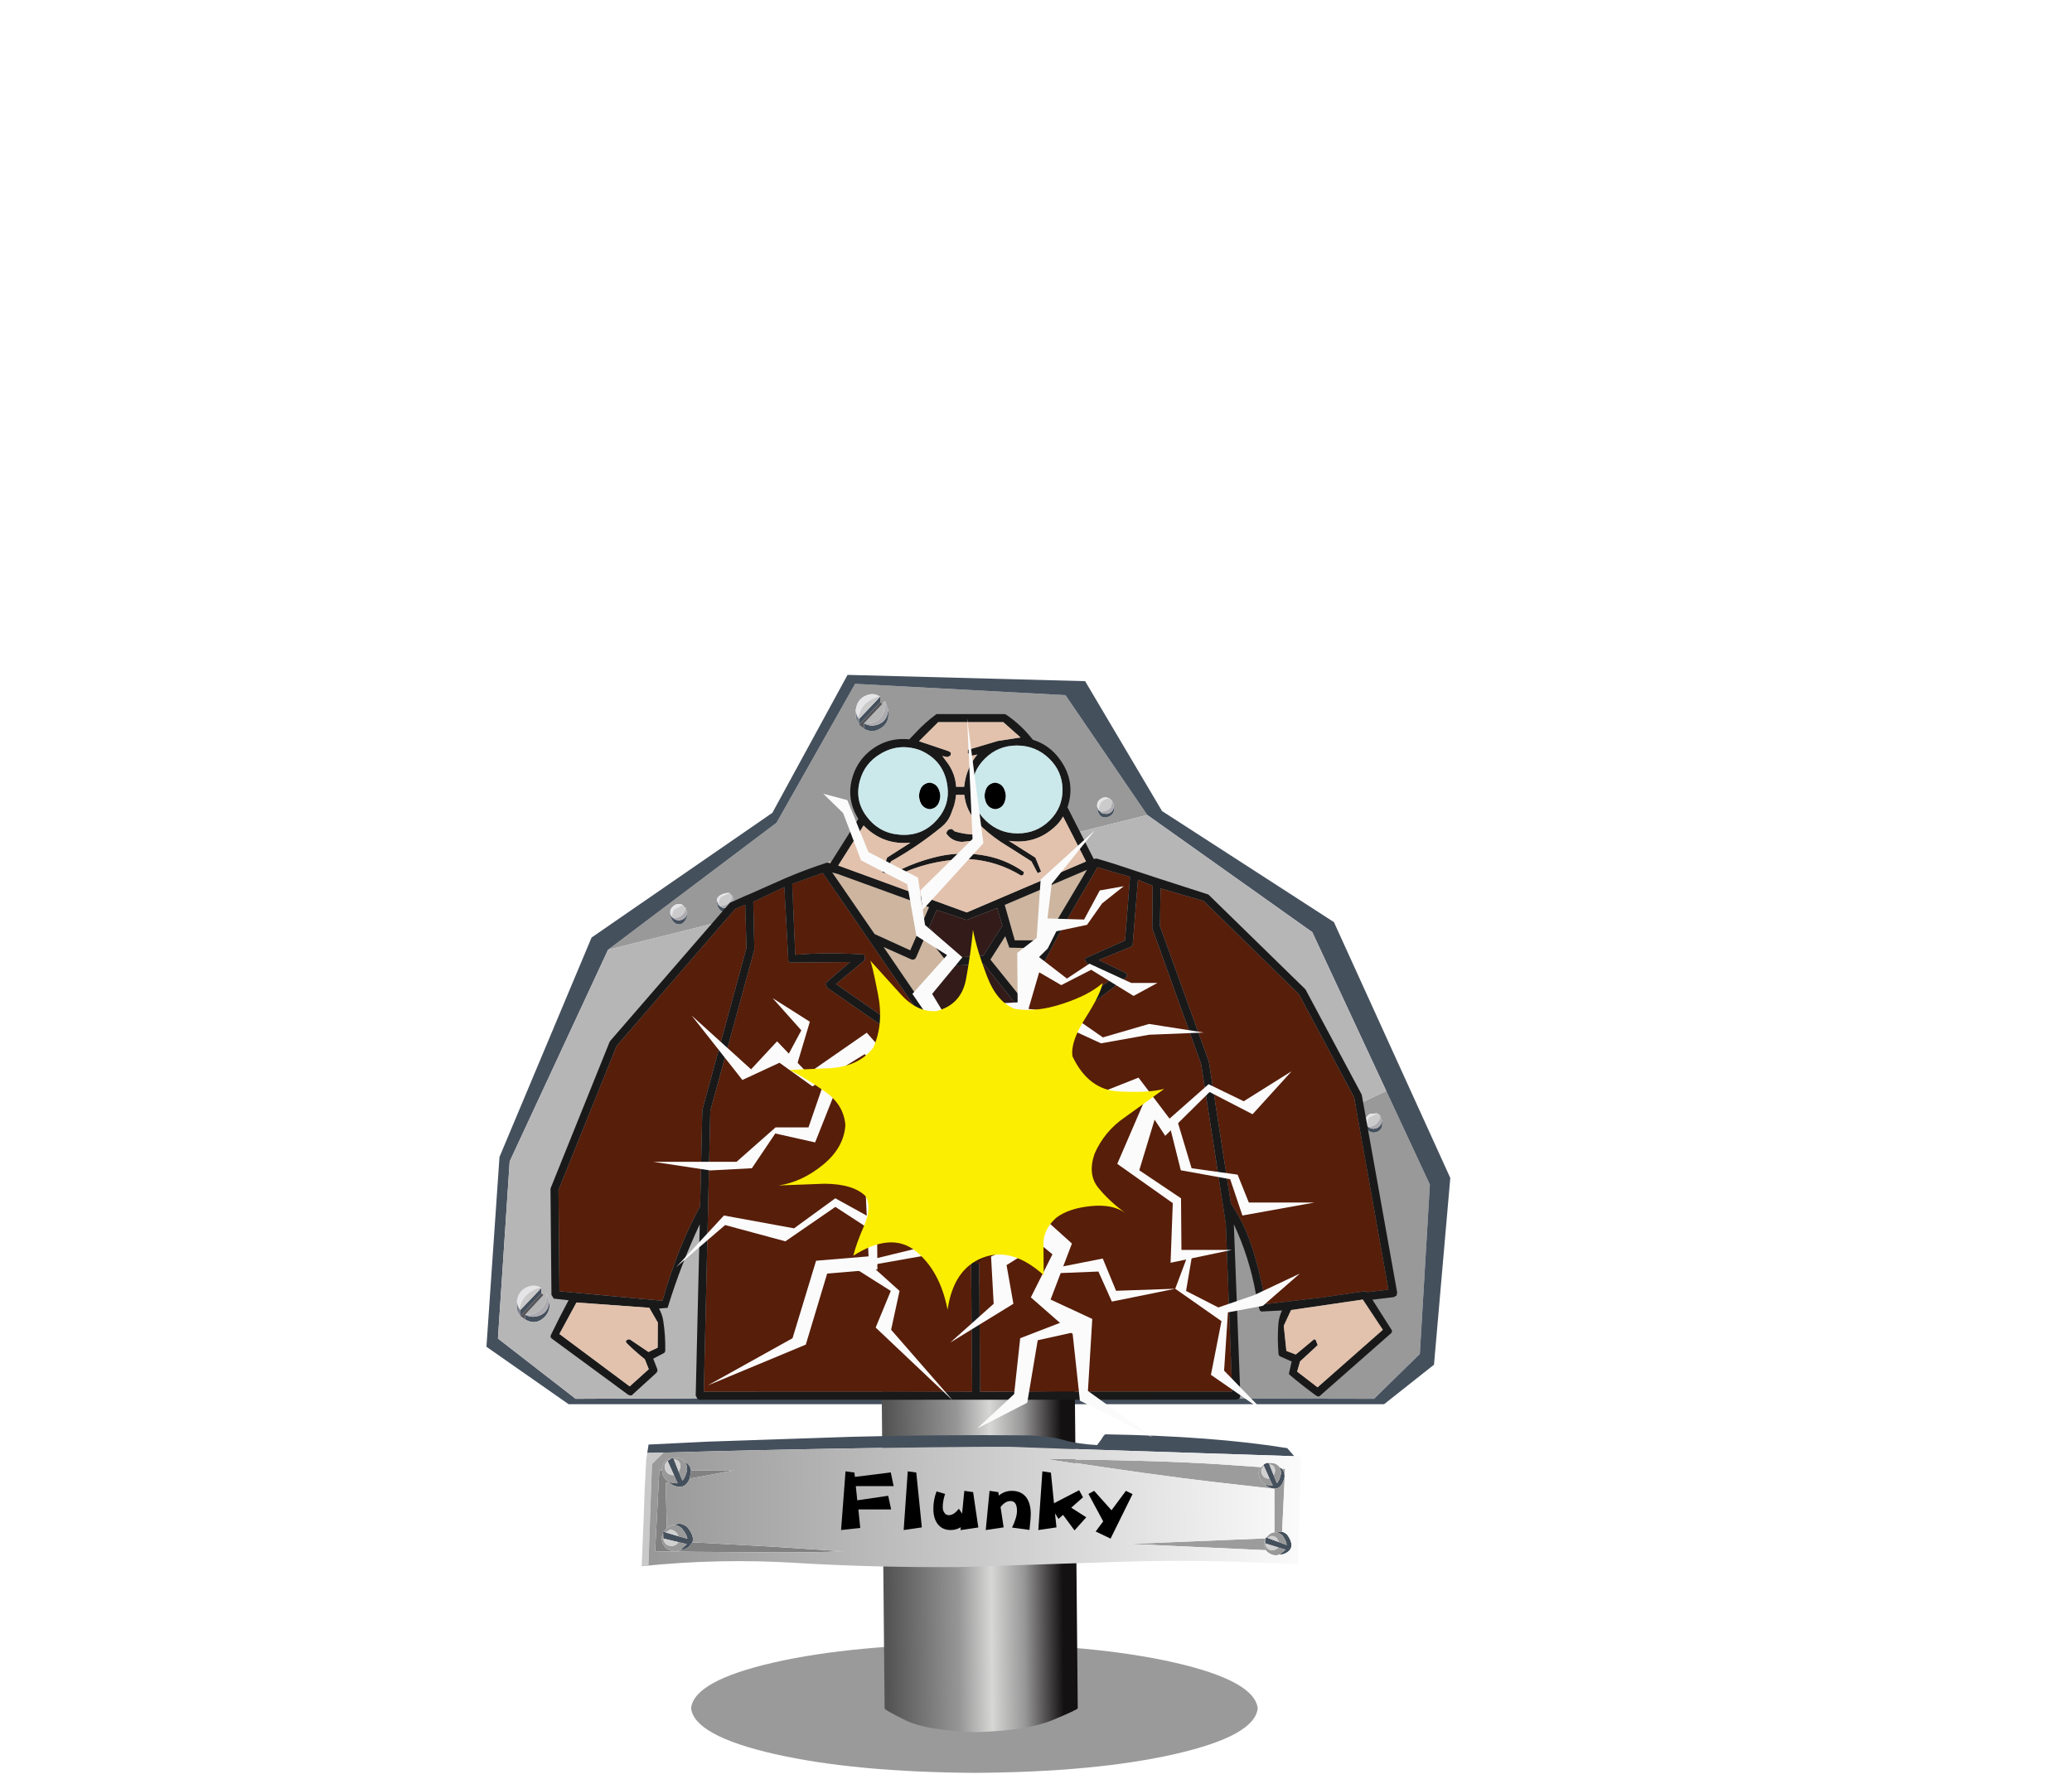 <?xml version="1.0" encoding="UTF-8" standalone="no"?>
<svg xmlns:xlink="http://www.w3.org/1999/xlink" height="139.8px" width="162.8px" xmlns="http://www.w3.org/2000/svg">
  <g transform="matrix(1.0, 0.0, 0.0, 1.0, 76.45, 92.85)">
    <use height="133.95" id="ch" transform="matrix(1.0, 0.0, 0.009, 0.986, -55.223, -85.775)" width="108.0" xlink:href="#sprite0"/>
    <use height="229.7" id="bang" transform="matrix(0.25, 0.0, 0.002, 0.246, -25.4, -36.4)" width="207.7" xlink:href="#sprite2"/>
    <use height="0.0" transform="matrix(1.0, 0.0, 0.0, 1.0, 2.2, 46.95)" width="0.0" xlink:href="#sprite3"/>
    <use height="0.0" id="hitsnd" transform="matrix(1.0, 0.0, 0.0, 1.0, 30.95, 38.55)" width="0.0" xlink:href="#sprite4"/>
  </g>
  <defs>
    <g id="sprite0" transform="matrix(1.0, 0.0, 0.0, 1.0, 54.05, 92.85)">
      <use height="454.95" id="cst" transform="matrix(0.28, 0.0, 0.0, 0.286, -54.058, -88.833)" width="385.95" xlink:href="#sprite1"/>
    </g>
    <g id="sprite1" transform="matrix(1.0, 0.0, 0.0, 1.0, 193.15, 454.95)">
      <use height="203.25" transform="matrix(1.0, 0.0, 0.0, 1.0, -135.65, -306.0)" width="270.9" xlink:href="#shape0"/>
      <use height="36.0" transform="matrix(1.0, 0.0, 0.0, 1.0, -79.15, -36.0)" width="159.0" xlink:href="#shape1"/>
      <use height="96.65" transform="matrix(1.0, 0.0, 0.0, 1.0, -24.85, -108.0)" width="54.2" xlink:href="#shape2"/>
      <use height="37.0" transform="matrix(1.0, 0.0, 0.0, 1.0, -92.65, -94.35)" width="185.25" xlink:href="#shape3"/>
      <use height="18.75" transform="matrix(1.0, 0.0, 0.0, 1.0, -36.6, -84.05)" width="81.85" xlink:href="#text0"/>
      <use height="255.15" transform="matrix(0.749, 0.0, 0.0, 0.749, -117.649, -295.074)" width="317.35" xlink:href="#shape4"/>
      <use height="62.9" transform="matrix(1.0, 0.0, 0.0, 1.0, -29.3, -204.8)" width="60.15" xlink:href="#shape5"/>
    </g>
    <g id="shape0" transform="matrix(1.0, 0.0, 0.0, 1.0, -45.2, -65.9)">
      <path d="M293.5 189.25 L293.55 189.15 293.5 189.25 M295.75 188.1 L293.8 188.25 Q292.55 188.85 292.3 190.3 L292.45 191.4 Q292.85 193.35 294.75 193.45 297.6 193.15 297.05 190.1 L296.55 188.7 295.75 188.1 M298.35 181.85 L310.35 207.95 307.1 255.15 294.15 267.65 139.6 267.35 117.5 266.9 298.35 181.85 M80.35 142.5 L127.95 107.1 150.35 68.4 209.35 71.55 232.0 104.95 80.35 142.5 M221.35 100.3 Q219.6 99.55 218.35 101.05 217.9 101.6 217.95 102.55 L218.15 103.9 Q218.9 106.25 221.2 105.4 223.2 104.5 222.6 102.05 L222.15 100.9 222.05 101.9 222.05 101.85 222.1 100.9 221.35 100.3 M157.05 71.8 Q156.05 71.25 154.95 71.25 151.0 71.85 150.45 75.75 L150.45 77.5 Q150.3 78.05 151.35 79.8 L152.75 80.9 Q154.85 82.1 156.8 81.1 160.1 79.55 159.55 75.7 L158.7 73.15 157.95 74.0 157.35 73.5 157.35 71.95 156.5 72.85 157.3 71.95 157.05 71.8 M115.3 127.6 L114.5 126.65 Q113.05 126.65 112.0 127.3 111.0 127.9 111.0 128.8 110.95 129.85 111.45 130.8 112.1 132.05 113.45 132.0 114.65 132.0 115.35 131.05 116.05 130.0 115.75 128.8 L115.3 127.25 115.3 127.6 M112.55 127.6 L112.25 127.75 112.15 127.8 112.55 127.6 M101.4 130.0 Q99.6 129.3 98.4 130.75 97.8 131.4 97.9 132.2 97.9 133.55 98.6 134.5 99.3 135.4 100.35 135.4 101.3 135.4 102.0 134.45 102.7 133.45 102.65 132.15 L102.15 130.6 102.15 130.95 101.4 130.0 M99.05 131.2 L99.45 131.0 99.15 131.15 99.05 131.2" fill="#999999" fill-rule="evenodd" stroke="none"/>
      <path d="M292.3 190.3 L292.75 191.35 Q292.75 190.3 293.5 189.25 292.8 190.3 292.75 191.35 L293.1 191.75 293.35 191.8 293.05 191.8 Q293.7 192.35 294.7 192.4 296.8 192.2 297.05 190.1 297.6 193.15 294.75 193.45 292.85 193.35 292.45 191.4 L292.3 190.3 M139.6 267.35 L294.15 267.65 307.1 255.15 310.35 207.95 298.35 181.85 278.0 137.6 232.0 104.95 209.35 71.55 150.35 68.4 127.95 107.1 80.35 142.5 52.2 201.5 48.45 250.85 70.1 267.65 139.6 267.35 M296.95 269.15 L68.1 269.15 45.2 253.15 49.35 200.25 75.75 139.1 126.8 104.35 148.25 65.9 214.9 67.65 236.15 103.85 284.1 134.8 316.1 206.1 311.05 258.15 296.95 269.15 M222.05 101.85 L222.05 101.9 221.95 102.25 222.05 101.85 M222.6 102.05 Q223.2 104.5 221.2 105.4 218.9 106.25 218.15 103.9 L217.95 102.55 218.3 103.55 218.9 104.0 Q218.95 104.55 220.6 104.65 222.8 104.25 222.6 102.05 M151.35 78.2 L156.5 72.85 157.35 71.95 157.35 73.5 151.35 79.8 151.35 78.2 M159.55 75.7 Q160.1 79.55 156.8 81.1 154.85 82.1 152.75 80.9 L152.75 79.4 Q153.8 80.0 155.05 80.05 159.15 79.7 159.55 75.7 M115.75 128.8 Q116.05 130.0 115.35 131.05 114.65 132.0 113.45 132.0 112.1 132.05 111.45 130.8 110.95 129.85 111.0 128.8 L111.4 129.9 Q111.45 128.8 112.15 127.8 L112.25 127.75 Q111.5 128.8 111.4 129.9 L111.8 130.3 Q112.45 130.9 113.4 130.9 115.45 130.75 115.75 128.8 M97.9 132.2 Q97.95 132.8 98.3 133.3 98.35 132.2 99.05 131.2 L99.15 131.15 Q98.4 132.2 98.3 133.3 L98.7 133.7 Q99.3 134.25 100.3 134.3 102.35 134.1 102.65 132.15 102.7 133.45 102.0 134.45 101.3 135.4 100.35 135.4 99.3 135.4 98.6 134.5 97.9 133.55 97.9 132.2 M59.9 237.65 L60.75 236.75 60.75 238.25 54.8 244.55 54.75 244.55 54.75 242.95 59.9 237.65 M62.95 240.45 Q63.4 243.2 61.45 245.0 59.0 247.25 56.15 245.55 L56.15 244.2 Q57.2 244.8 58.45 244.8 62.6 244.45 62.95 240.45" fill="#45505d" fill-rule="evenodd" stroke="none"/>
      <path d="M293.55 189.15 L295.75 188.1 296.55 188.7 Q296.55 190.0 295.65 190.9 294.7 191.8 293.4 191.8 L293.35 191.8 293.1 191.75 292.75 191.35 Q292.8 190.3 293.5 189.25 L293.55 189.15 M221.35 100.3 L222.1 100.9 222.05 101.85 221.95 102.25 Q221.95 102.95 221.1 103.45 220.2 104.0 218.9 104.0 L218.3 103.55 Q218.35 102.4 219.2 101.2 220.2 100.4 221.35 100.3 M151.1 77.8 Q152.0 73.55 156.45 72.0 L157.05 71.8 157.3 71.95 156.5 72.85 151.35 78.2 151.1 77.8 M114.5 126.65 L115.3 127.6 Q115.3 128.7 114.25 129.55 113.25 130.3 111.8 130.3 L111.4 129.9 Q111.5 128.8 112.25 127.75 L112.55 127.6 114.5 126.65 M99.45 131.0 L101.4 130.0 102.15 130.95 Q102.15 132.1 101.15 132.9 100.15 133.7 98.7 133.7 L98.3 133.3 Q98.4 132.2 99.15 131.15 L99.45 131.0 M54.5 242.55 Q55.4 238.3 59.85 236.75 L60.45 236.55 60.7 236.75 59.9 237.65 54.75 242.95 54.5 242.55" fill="#cccbcc" fill-rule="evenodd" stroke="none"/>
      <path d="M293.55 189.15 L293.5 189.25 Q292.75 190.3 292.75 191.35 L292.3 190.3 Q292.55 188.85 293.8 188.25 L295.75 188.1 293.55 189.15 M217.95 102.55 Q217.9 101.6 218.35 101.05 219.6 99.55 221.35 100.3 220.2 100.4 219.2 101.2 218.35 102.4 218.3 103.55 L217.95 102.55 M157.05 71.8 L156.45 72.0 Q152.0 73.55 151.1 77.8 150.5 76.85 150.45 75.75 151.0 71.85 154.95 71.25 156.05 71.25 157.05 71.8 M111.0 128.8 Q111.0 127.9 112.0 127.3 113.05 126.65 114.5 126.65 L112.55 127.6 112.15 127.8 Q111.45 128.8 111.4 129.9 L111.0 128.8 M97.9 132.2 Q97.8 131.4 98.4 130.75 99.6 129.3 101.4 130.0 L99.45 131.0 99.05 131.2 Q98.35 132.2 98.3 133.3 97.95 132.8 97.9 132.2 M53.85 240.5 Q54.2 237.7 56.6 236.6 58.55 235.65 60.45 236.55 L59.85 236.75 Q55.4 238.3 54.5 242.55 53.95 241.6 53.85 240.5" fill="#e5e5e7" fill-rule="evenodd" stroke="none"/>
      <path d="M297.05 190.1 Q296.8 192.2 294.7 192.4 293.7 192.35 293.05 191.8 L293.35 191.8 293.4 191.8 Q294.7 191.8 295.65 190.9 296.55 190.0 296.55 188.7 L297.05 190.1 M222.05 101.9 L222.15 100.9 222.6 102.05 Q222.8 104.25 220.6 104.65 218.95 104.55 218.9 104.0 220.2 104.0 221.1 103.45 221.95 102.95 221.95 102.25 L222.05 101.9 M158.7 73.15 L159.55 75.7 Q159.15 79.7 155.05 80.05 153.8 80.0 152.75 79.4 157.25 79.7 158.55 75.7 158.9 74.5 158.7 73.15 M115.3 127.6 L115.3 127.25 115.75 128.8 Q115.45 130.75 113.4 130.9 112.45 130.9 111.8 130.3 113.25 130.3 114.25 129.55 115.3 128.7 115.3 127.6 M102.15 130.95 L102.15 130.6 102.65 132.15 Q102.35 134.1 100.3 134.3 99.3 134.25 98.7 133.7 100.15 133.7 101.15 132.9 102.15 132.1 102.15 130.95 M56.15 244.2 Q58.6 244.4 60.35 242.85 62.6 240.85 62.1 237.95 L62.95 240.45 Q62.6 244.45 58.45 244.8 57.2 244.8 56.15 244.2" fill="#adabb0" fill-rule="evenodd" stroke="none"/>
      <path d="M298.35 181.85 L117.5 266.9 139.6 267.35 70.1 267.65 48.45 250.85 52.2 201.5 80.35 142.5 232.0 104.95 278.0 137.6 298.35 181.85 M157.95 74.0 L158.7 73.15 Q158.9 74.5 158.55 75.7 157.25 79.7 152.75 79.4 L157.95 74.0 M60.45 236.55 Q58.55 235.65 56.6 236.6 54.2 237.7 53.85 240.5 L53.85 242.25 Q53.7 242.85 54.75 244.55 L54.8 244.55 56.15 245.55 Q59.0 247.25 61.45 245.0 63.4 243.2 62.95 240.45 L62.1 237.95 Q62.6 240.85 60.35 242.85 58.6 244.4 56.15 244.2 L61.35 238.7 60.75 238.25 60.75 236.75 59.9 237.65 60.7 236.75 60.45 236.55" fill="#b7b6b7" fill-rule="evenodd" stroke="none"/>
      <path d="M152.75 80.9 L151.35 79.8 157.35 73.5 157.95 74.0 152.75 79.4 152.75 80.9 M60.75 238.25 L61.35 238.7 56.15 244.2 56.15 245.55 54.8 244.55 60.75 238.25" fill="#555459" fill-rule="evenodd" stroke="none"/>
      <path d="M150.45 75.75 Q150.5 76.85 151.1 77.8 L151.35 78.2 151.35 79.8 Q150.3 78.05 150.45 77.5 L150.45 75.75 M53.85 240.5 Q53.95 241.6 54.5 242.55 L54.75 242.95 54.75 244.55 Q53.7 242.85 53.85 242.25 L53.85 240.5" fill="#777e88" fill-rule="evenodd" stroke="none"/>
    </g>
    <g id="shape1" transform="matrix(1.0, 0.0, 0.0, 1.0, 0.0, 0.0)">
      <path d="M135.7 30.75 Q113.3 35.8 79.5 36.0 45.7 35.8 23.3 30.75 0.85 25.65 0.0 18.0 0.85 10.35 23.3 5.25 45.7 0.2 79.5 0.0 113.3 0.2 135.7 5.25 158.15 10.35 159.0 18.0 158.15 25.65 135.7 30.75" fill="#000000" fill-opacity="0.396" fill-rule="evenodd" stroke="none"/>
    </g>
    <g id="shape2" transform="matrix(1.0, 0.0, 0.0, 1.0, 0.0, 0.0)">
      <path d="M5.85 93.35 Q-0.15 90.4 0.0 90.0 L0.0 0.0 54.2 0.0 54.2 90.0 Q54.15 90.4 46.95 93.35 39.7 96.25 25.65 96.65 11.8 96.25 5.85 93.35" fill="url(#gradient0)" fill-rule="evenodd" stroke="none"/>
    </g>
    <linearGradient gradientTransform="matrix(0.03, 0.0, 0.0, 0.03, 25.7, 48.35)" gradientUnits="userSpaceOnUse" id="gradient0" spreadMethod="pad" x1="-819.2" x2="819.2">
      <stop offset="0.0" stop-color="#545454"/>
      <stop offset="0.404" stop-color="#979696"/>
      <stop offset="0.592" stop-color="#d7d7d6"/>
      <stop offset="0.78" stop-color="#989797"/>
      <stop offset="1.0" stop-color="#141112"/>
    </linearGradient>
    <g id="shape3" transform="matrix(1.0, 0.0, 0.0, 1.0, -0.05, 0.0)">
      <path d="M185.25 8.2 L185.3 8.25 185.25 8.25 185.25 8.2 M1.9 5.2 L2.3 2.85 18.75 2.05 59.05 0.7 Q83.4 0.05 109.4 0.3 115.1 0.55 118.85 1.6 122.65 2.7 128.15 3.0 L129.3 1.5 Q130.05 0.2 130.5 0.0 160.7 0.5 181.5 3.85 L183.45 6.1 103.3 3.5 Q60.0 3.6 6.5 5.1 L1.9 5.2 M176.25 8.0 L176.45 8.4 177.65 11.45 178.5 13.65 Q179.3 12.8 179.7 10.9 179.7 9.8 179.25 9.1 L179.9 9.55 Q180.65 10.3 180.7 11.75 179.85 15.7 177.15 15.05 175.8 14.75 175.1 13.85 L176.15 14.2 177.35 14.25 176.45 12.35 174.9 8.8 174.8 8.5 174.95 8.35 Q175.75 7.8 176.25 8.0 M178.25 27.3 L179.85 27.15 Q180.5 27.3 181.25 27.95 183.6 31.2 181.35 32.8 180.2 33.6 179.1 33.5 L180.8 32.15 178.8 31.55 175.1 30.4 175.2 29.1 175.2 29.0 175.25 28.7 175.4 28.75 175.85 28.9 178.95 30.05 181.1 30.85 Q181.0 29.65 179.9 28.15 179.05 27.45 178.25 27.3 M9.35 6.95 L10.7 10.45 11.7 12.9 Q12.6 11.95 13.05 9.85 13.05 8.55 12.5 7.75 13.85 8.35 14.15 10.05 L13.75 12.35 Q12.6 15.1 10.15 14.55 8.75 14.25 8.0 13.4 L7.85 13.2 9.0 13.6 10.35 13.65 9.35 11.4 7.6 7.45 8.75 6.6 9.2 6.55 9.35 6.95 M9.4 25.3 Q11.0 24.35 12.9 25.8 15.0 28.35 14.35 30.1 L13.4 31.3 Q12.2 32.25 10.95 32.25 L12.75 30.6 10.4 30.05 6.2 29.05 6.15 27.55 6.15 27.1 6.35 27.15 6.9 27.35 10.45 28.4 12.95 29.1 Q12.75 27.8 11.35 26.15 10.35 25.35 9.4 25.3" fill="#45505d" fill-rule="evenodd" stroke="none"/>
      <path d="M0.05 36.7 L0.75 22.9 Q1.05 14.95 1.6 7.0 L1.9 5.2 6.5 5.1 3.2 8.3 1.95 36.45 0.05 36.7" fill="#c9c9c9" fill-rule="evenodd" stroke="none"/>
      <path d="M13.75 12.35 L14.15 10.05 26.45 10.0 13.75 12.35 M8.0 13.4 L7.0 13.55 7.2 26.2 6.35 27.15 6.15 27.1 6.15 27.55 Q5.15 29.5 6.75 31.55 8.95 33.2 10.95 32.25 12.2 32.25 13.4 31.3 L14.35 30.1 16.45 30.2 36.65 31.3 56.5 32.6 Q50.4 32.9 38.0 32.9 L15.1 32.75 3.85 32.6 5.25 10.05 6.0 10.05 Q6.15 12.3 7.85 13.2 L8.0 13.4" fill="#818181" fill-rule="evenodd" stroke="none"/>
      <path d="M175.1 13.85 Q175.8 14.75 177.15 15.05 179.85 15.7 180.7 11.75 180.65 10.3 179.9 9.55 L180.85 9.65 179.85 27.15 178.25 27.3 177.7 27.3 177.8 15.2 160.95 13.3 Q144.35 11.4 115.0 6.95 144.55 7.2 162.45 8.35 L174.1 9.15 Q173.65 9.7 173.4 10.6 173.45 12.95 175.1 13.85 M175.3 32.3 L137.05 30.55 175.2 29.0 175.2 29.1 Q174.3 30.55 175.3 32.3" fill="#9d9c9d" fill-rule="evenodd" stroke="none"/>
      <path d="M176.45 8.4 L176.25 8.0 176.9 7.95 Q178.55 8.05 179.25 9.1 179.7 9.8 179.7 10.9 179.3 12.8 178.5 13.65 L177.65 11.45 178.05 10.25 Q178.0 8.55 176.45 8.4 M174.8 8.5 L174.9 8.8 Q174.35 9.2 174.15 10.05 174.2 11.9 175.85 12.3 L176.45 12.35 177.35 14.25 176.15 14.2 175.1 13.85 Q173.45 12.95 173.4 10.6 173.65 9.7 174.1 9.15 L174.8 8.5 M177.7 27.3 L178.25 27.3 Q179.05 27.45 179.9 28.15 181.0 29.65 181.1 30.85 L178.95 30.05 178.3 28.9 Q177.0 27.8 175.85 28.9 L175.4 28.75 175.8 28.3 Q176.7 27.35 177.7 27.3 M179.1 33.5 Q177.3 34.2 175.5 32.65 L175.3 32.3 Q174.3 30.55 175.2 29.1 L175.1 30.4 Q175.25 32.1 176.95 32.35 178.0 32.25 178.8 31.55 L180.8 32.15 179.1 33.5 M10.7 10.45 L11.2 9.05 Q11.15 7.15 9.35 6.95 L9.2 6.55 9.9 6.5 Q11.75 6.6 12.5 7.75 13.05 8.55 13.05 9.85 12.6 11.95 11.7 12.9 L10.7 10.45 M7.2 26.2 Q8.2 25.2 9.4 25.3 10.35 25.35 11.35 26.15 12.75 27.8 12.95 29.1 L10.45 28.4 Q9.75 26.65 8.05 26.6 L6.9 27.35 6.35 27.15 7.2 26.2 M6.0 10.05 L5.95 9.55 Q6.6 7.0 8.75 6.6 L7.6 7.45 Q7.0 7.9 6.75 8.85 6.8 10.95 8.7 11.35 L9.35 11.4 10.35 13.65 9.0 13.6 7.85 13.2 Q6.15 12.3 6.0 10.05 M6.15 27.55 L6.2 29.05 Q6.45 30.9 8.2 31.1 9.7 31.2 10.4 30.05 L12.75 30.6 10.95 32.25 Q8.95 33.2 6.75 31.55 5.15 29.5 6.15 27.55" fill="#999999" fill-rule="evenodd" stroke="none"/>
      <path d="M174.9 8.8 L176.45 12.35 175.85 12.3 Q174.2 11.9 174.15 10.05 174.35 9.2 174.9 8.8 M177.65 11.45 L176.45 8.4 Q178.0 8.55 178.05 10.25 L177.65 11.45 M175.85 28.9 Q177.0 27.8 178.3 28.9 L178.95 30.05 175.85 28.9 M175.1 30.4 L178.8 31.55 Q178.0 32.25 176.95 32.35 175.25 32.1 175.1 30.4 M9.35 6.95 Q11.15 7.15 11.2 9.05 L10.7 10.45 9.35 6.95 M9.35 11.4 L8.7 11.35 Q6.8 10.95 6.75 8.85 7.0 7.9 7.6 7.45 L9.35 11.4 M10.45 28.4 L6.9 27.35 8.05 26.6 Q9.75 26.65 10.45 28.4 M6.2 29.05 L10.4 30.05 Q9.7 31.2 8.2 31.1 6.45 30.9 6.2 29.05" fill="#d1d0d0" fill-rule="evenodd" stroke="none"/>
      <path d="M183.45 6.1 L185.3 6.25 185.25 8.2 185.25 8.25 185.1 13.45 184.65 27.3 184.3 36.25 Q157.35 34.75 133.85 35.55 L89.2 37.0 Q65.15 37.15 43.55 35.85 22.0 34.5 0.05 36.75 L0.05 36.7 1.95 36.45 3.2 8.3 6.5 5.1 Q60.0 3.6 103.3 3.5 L183.45 6.1 M176.25 8.0 Q175.75 7.8 174.95 8.35 L174.8 8.5 174.1 9.15 162.45 8.35 Q144.55 7.2 115.0 6.95 144.35 11.4 160.95 13.3 L177.8 15.2 177.7 27.3 Q176.7 27.35 175.8 28.3 L175.4 28.75 175.25 28.7 175.2 29.0 137.05 30.55 175.3 32.3 175.5 32.65 Q177.3 34.2 179.1 33.5 180.2 33.6 181.35 32.8 183.6 31.2 181.25 27.95 180.5 27.3 179.85 27.15 L180.85 9.65 179.9 9.55 179.25 9.1 Q178.55 8.05 176.9 7.95 L176.25 8.0 M12.5 7.75 Q11.75 6.6 9.9 6.5 L9.2 6.55 8.75 6.6 Q6.6 7.0 5.95 9.55 L6.0 10.05 5.25 10.05 3.85 32.6 15.1 32.75 38.0 32.9 Q50.4 32.9 56.5 32.6 L36.65 31.3 16.45 30.2 14.35 30.1 Q15.0 28.35 12.9 25.8 11.0 24.35 9.4 25.3 8.2 25.2 7.2 26.2 L7.0 13.55 8.0 13.4 Q8.75 14.25 10.15 14.55 12.6 15.1 13.75 12.35 L26.45 10.0 14.15 10.05 Q13.85 8.35 12.5 7.75" fill="url(#gradient1)" fill-rule="evenodd" stroke="none"/>
    </g>
    <linearGradient gradientTransform="matrix(0.113, 0.0, 0.0, 0.02, 92.65, 20.25)" gradientUnits="userSpaceOnUse" id="gradient1" spreadMethod="pad" x1="-819.2" x2="819.2">
      <stop offset="0.0" stop-color="#979797"/>
      <stop offset="1.0" stop-color="#fbfbfb"/>
    </linearGradient>
    <g id="text0" transform="matrix(1.0, 0.0, 0.0, 1.0, -1.3, -5.65)">
      <g transform="matrix(1.0, 0.0, 0.0, 1.0, 0.0, 0.0)">
        <use fill="#000000" height="18.75" transform="matrix(0.508, 0.0, 0.0, 0.508, 0.0, 22.0)" width="81.85" xlink:href="#font_______W7_F0"/>
        <use fill="#000000" height="18.75" transform="matrix(0.508, 0.0, 0.0, 0.508, 16.65, 22.0)" width="81.85" xlink:href="#font_______W7_l0"/>
        <use fill="#000000" height="18.75" transform="matrix(0.508, 0.0, 0.0, 0.508, 26.2, 22.0)" width="81.85" xlink:href="#font_______W7_u0"/>
        <use fill="#000000" height="18.75" transform="matrix(0.508, 0.0, 0.0, 0.508, 40.85, 22.0)" width="81.85" xlink:href="#font_______W7_n0"/>
        <use fill="#000000" height="18.75" transform="matrix(0.508, 0.0, 0.0, 0.508, 55.6, 22.0)" width="81.85" xlink:href="#font_______W7_k0"/>
        <use fill="#000000" height="18.75" transform="matrix(0.508, 0.0, 0.0, 0.508, 70.55, 22.0)" width="81.85" xlink:href="#font_______W7_y0"/>
      </g>
    </g>
    <g id="font_______W7_F0">
      <path d="M30.3 -31.55 L30.3 -31.55 10.45 -29.1 10.2 -31.5 5.3 -32.15 2.55 0.05 13.15 -1.1 12.2 -11.25 30.3 -11.25 28.75 -18.75 11.65 -16.25 10.9 -24.05 31.8 -24.05 30.3 -31.55" fill-rule="evenodd" stroke="none"/>
    </g>
    <g id="font_______W7_l0">
      <path d="M11.6 -31.5 L11.6 -31.5 6.9 -32.15 4.35 0.05 14.4 -1.4 11.6 -31.5" fill-rule="evenodd" stroke="none"/>
    </g>
    <g id="font_______W7_u0">
      <path d="M24.1 -20.75 L24.1 -20.75 19.25 -21.45 17.9 -8.95 16.15 -11.65 Q13.35 -8.1 10.6 -8.1 9.0 -8.1 8.15 -9.4 7.25 -10.65 7.25 -12.3 7.25 -15.75 8.6 -19.75 L3.9 -21.15 Q2.05 -16.35 2.05 -11.4 2.05 -6.45 4.25 -3.4 6.75 0.05 11.5 0.05 14.55 0.05 17.1 -1.5 L16.95 0.1 26.8 -1.35 24.1 -20.75" fill-rule="evenodd" stroke="none"/>
    </g>
    <g id="font_______W7_n0">
      <path d="M27.0 -9.05 L27.0 -9.05 Q27.0 -14.5 24.65 -17.8 21.9 -21.45 16.6 -21.45 12.6 -21.45 9.45 -18.85 L9.2 -20.75 4.35 -21.45 2.05 0.05 11.95 -1.4 10.35 -12.55 Q12.95 -15.85 15.9 -15.85 19.4 -15.85 19.4 -10.6 19.4 -6.9 16.6 -1.3 L26.2 0.0 Q27.0 -6.5 27.0 -9.05" fill-rule="evenodd" stroke="none"/>
    </g>
    <g id="font_______W7_k0">
      <path d="M20.35 -12.2 L20.35 -12.2 26.9 -17.9 24.8 -21.8 10.85 -14.65 9.3 -31.45 4.6 -32.15 2.05 0.05 12.1 -1.4 11.35 -9.1 13.25 -6.05 15.8 -8.25 22.05 0.25 28.6 -6.95 20.35 -12.2" fill-rule="evenodd" stroke="none"/>
    </g>
    <g id="font_______W7_y0">
      <path d="M21.2 -21.45 L21.2 -21.45 13.15 -10.8 3.65 -21.45 0.5 -19.75 8.5 -4.7 4.3 0.85 12.5 4.75 24.85 -19.65 21.2 -21.45" fill-rule="evenodd" stroke="none"/>
    </g>
    <g id="shape4" transform="matrix(1.0, 0.0, 0.0, 1.0, 1.4, 1.5)">
      <path d="M74.2 65.7 L73.4 66.0 72.6 65.75 74.2 65.7" fill="#999999" fill-rule="evenodd" stroke="none"/>
      <path d="M167.05 33.9 Q163.4 33.5 163.05 28.95 163.4 24.4 167.05 24.0 170.7 24.4 171.05 28.95 170.7 33.5 167.05 33.9 M146.5 28.95 Q146.15 33.5 142.5 33.9 138.85 33.5 138.5 28.95 138.85 24.4 142.5 24.0 146.15 24.4 146.5 28.95" fill="#000000" fill-rule="evenodd" stroke="none"/>
      <path d="M200.05 89.85 Q203.55 96.35 211.35 95.95 L162.45 132.95 Q175.55 107.95 189.0 83.1 192.8 76.1 196.9 69.25 L205.15 55.5 217.3 59.05 215.2 82.75 200.1 89.4 200.05 89.85 M218.05 84.35 L220.25 60.15 225.75 62.4 225.45 78.2 243.3 128.8 252.0 188.2 253.8 250.6 159.4 250.65 159.45 140.65 161.4 137.5 215.2 96.8 215.6 96.45 215.85 95.45 215.6 94.95 205.25 90.0 217.55 85.05 218.05 84.35 M228.7 63.35 L244.8 68.05 280.15 102.7 300.5 141.1 312.7 212.65 304.7 213.6 304.4 213.4 303.55 213.3 287.4 215.65 287.2 215.65 266.6 218.05 Q264.85 206.3 261.2 195.3 258.6 187.55 253.95 180.6 L246.25 128.15 246.2 127.85 228.35 77.45 228.7 63.35 M89.65 90.95 L112.15 90.75 102.8 98.65 103.4 100.3 151.6 133.7 156.45 140.7 156.4 250.65 55.85 250.65 59.25 146.15 76.3 86.1 76.05 68.35 87.75 62.85 89.0 90.5 89.65 90.95 M91.6 88.05 L90.7 61.65 102.2 57.6 151.7 130.15 106.75 98.95 117.7 90.0 117.55 88.35 117.25 87.95 Q107.6 87.3 98.0 87.65 L91.6 88.05 M69.3 70.95 L73.05 69.4 73.35 85.5 56.25 145.85 55.1 181.65 Q50.9 189.2 47.55 197.25 46.55 199.6 45.65 202.05 L43.85 206.9 42.2 211.85 40.65 216.8 32.05 216.0 32.95 216.55 31.85 216.0 2.1 213.25 2.1 175.55 24.35 122.0 69.3 70.95" fill="#571e0a" fill-rule="evenodd" stroke="none"/>
      <path d="M105.5 53.3 L105.0 54.05 103.9 53.75 104.5 53.3 105.5 53.3 M171.85 85.4 L184.3 85.7 175.5 103.35 164.7 89.85 170.35 81.15 171.85 85.4 M186.85 85.55 L186.85 85.5 186.9 85.5 186.85 85.55 M185.25 82.7 L173.9 82.7 170.25 69.5 201.2 56.45 185.25 82.7 M108.0 58.05 L141.9 70.35 134.7 86.4 121.4 80.35 105.7 57.4 108.0 58.05 M134.9 89.7 Q136.2 90.25 136.85 89.05 L140.55 80.8 148.4 90.65 137.55 104.1 124.7 85.15 134.9 89.7" fill="#cdb59f" fill-rule="evenodd" stroke="none"/>
      <path d="M105.5 53.3 L115.7 37.5 Q110.8 29.55 114.05 20.8 115.95 15.75 120.1 12.35 126.65 7.05 135.05 7.9 L137.3 5.6 Q141.1 1.55 145.35 -1.5 L170.9 -1.5 171.4 -1.3 Q177.05 2.5 181.35 8.05 187.6 10.0 191.4 15.35 197.4 23.65 194.1 33.2 L203.75 52.4 204.85 52.25 Q212.1 54.35 219.25 56.8 L227.95 59.65 246.3 65.55 246.6 65.65 282.4 100.7 282.7 101.05 303.25 139.9 303.4 140.35 315.95 213.7 315.7 214.9 315.35 215.05 314.65 215.45 306.65 216.4 313.75 227.65 Q314.15 228.35 313.4 229.0 L286.45 252.35 285.9 252.4 Q285.4 252.25 285.05 251.95 280.1 248.35 275.45 244.4 275.1 244.15 275.15 243.75 L276.2 239.4 272.0 237.55 Q271.35 237.2 271.3 236.65 270.85 230.9 271.35 225.25 271.6 222.8 272.75 220.4 L265.0 220.8 264.4 220.35 Q263.5 217.15 262.95 213.85 260.65 200.55 255.0 188.35 L256.85 252.05 256.5 253.2 255.35 253.6 54.3 253.65 53.55 253.45 52.8 252.1 54.9 188.35 Q47.7 203.3 42.65 219.2 42.55 219.6 42.1 219.45 L39.35 219.7 Q40.55 221.9 40.9 224.25 41.7 229.7 41.55 235.25 41.55 235.9 41.05 236.25 L37.0 238.35 38.45 242.1 Q38.8 243.0 38.0 243.75 L28.8 252.0 Q27.95 252.1 27.35 251.65 L-0.95 230.85 Q-1.65 230.3 -1.2 229.45 2.0 222.95 5.5 216.6 L-0.05 216.0 -0.9 214.6 -0.9 175.25 -0.75 174.7 21.7 120.6 21.95 120.15 67.3 68.7 73.4 66.0 74.2 65.7 88.1 59.6 Q96.05 56.25 103.9 53.75 L105.0 54.05 105.5 53.3 M175.35 10.2 Q168.35 10.2 163.4 15.0 158.4 19.8 158.4 26.55 158.4 33.3 163.4 38.1 168.35 42.9 175.35 42.9 182.35 42.9 187.35 38.1 192.3 33.3 192.3 26.55 192.3 19.8 187.35 15.0 182.35 10.2 175.35 10.2 M176.75 7.2 L170.35 1.5 145.95 1.5 138.7 8.6 149.9 12.35 150.65 12.95 150.4 13.95 149.35 14.5 147.4 14.1 149.6 17.1 Q152.2 20.95 152.45 25.55 L155.45 25.55 155.8 23.4 Q156.9 17.9 160.5 13.55 L158.15 14.05 156.9 12.95 157.0 11.8 168.25 8.5 176.75 7.2 M177.25 58.4 L176.5 58.6 Q167.75 53.25 157.5 52.5 143.25 52.35 130.2 58.5 L129.7 57.3 Q130.65 56.7 131.7 56.2 137.45 53.5 143.55 51.95 152.35 49.6 161.15 50.85 170.25 52.05 177.6 57.3 L177.25 58.4 M192.4 36.6 Q191.25 38.65 189.55 40.2 182.1 47.15 172.0 45.65 L181.9 51.9 184.0 57.1 182.7 57.7 180.4 53.3 168.9 46.0 Q164.2 42.85 160.3 38.85 156.1 34.6 155.5 28.55 L152.4 28.55 152.1 30.55 151.65 32.45 150.3 36.0 Q149.15 38.65 146.9 40.45 138.0 47.65 127.8 53.3 L125.5 57.7 124.5 57.4 126.35 51.9 135.15 46.35 Q124.85 47.35 117.65 39.95 L108.0 54.85 156.0 72.3 200.85 53.35 192.4 36.6 M162.0 88.45 L169.3 77.25 167.45 70.7 155.9 75.1 144.75 71.4 141.9 77.75 151.0 89.1 162.0 88.45 M171.85 85.4 L170.35 81.15 164.7 89.85 175.5 103.35 184.3 85.7 171.85 85.4 M200.05 89.85 L200.1 89.4 215.2 82.75 217.3 59.05 205.15 55.5 196.9 69.25 Q192.8 76.1 189.0 83.1 175.55 107.95 162.45 132.95 L211.35 95.95 Q203.55 96.35 200.05 89.85 M186.85 85.55 L186.9 85.5 186.85 85.5 186.85 85.55 M185.25 82.7 L201.2 56.45 170.25 69.5 173.9 82.7 185.25 82.7 M228.7 63.35 L228.35 77.45 246.2 127.85 246.25 128.15 253.95 180.6 Q258.6 187.55 261.2 195.3 264.85 206.3 266.6 218.05 L287.2 215.65 287.4 215.65 303.55 213.3 304.4 213.4 304.7 213.6 312.7 212.65 300.5 141.1 280.15 102.7 244.8 68.05 228.7 63.35 M218.05 84.35 L217.55 85.05 205.25 90.0 215.6 94.95 215.85 95.45 215.6 96.45 215.2 96.8 161.4 137.5 159.45 140.65 159.4 250.65 253.8 250.6 252.0 188.2 243.3 128.8 225.45 78.2 225.75 62.4 220.25 60.15 218.05 84.35 M173.8 106.1 L162.2 91.45 151.1 92.1 139.35 106.7 158.25 134.3 173.8 106.1 M139.1 11.95 Q131.15 9.1 124.05 13.4 118.3 16.8 116.45 23.15 114.3 30.45 118.75 36.5 123.35 42.7 130.85 43.35 139.65 44.2 145.45 37.5 150.05 32.2 149.2 25.4 148.05 15.8 139.1 11.95 M150.8 41.3 L151.75 42.15 Q155.2 43.2 159.05 43.35 L160.0 42.25 Q160.75 42.15 161.45 42.7 162.2 43.2 162.1 44.05 L160.45 45.4 154.5 46.05 Q150.65 45.9 148.6 42.9 149.05 41.1 150.8 41.3 M108.0 58.05 L105.7 57.4 121.4 80.35 134.7 86.4 141.9 70.35 108.0 58.05 M91.6 88.05 L98.0 87.65 Q107.6 87.3 117.25 87.95 L117.55 88.35 117.7 90.0 106.75 98.95 151.7 130.15 102.2 57.6 90.7 61.65 91.6 88.05 M89.65 90.95 L89.0 90.5 87.75 62.85 76.05 68.35 76.3 86.1 59.25 146.15 55.85 250.65 156.4 250.65 156.45 140.7 151.6 133.7 103.4 100.3 102.8 98.65 112.15 90.75 89.65 90.95 M134.9 89.7 L124.7 85.15 137.55 104.1 148.4 90.65 140.55 80.8 136.85 89.05 Q136.2 90.25 134.9 89.7 M69.3 70.95 L24.35 122.0 2.1 175.55 2.1 213.25 31.85 216.0 32.95 216.55 32.05 216.0 40.65 216.8 42.2 211.85 43.85 206.9 45.65 202.05 Q46.55 199.6 47.55 197.25 50.9 189.2 55.1 181.65 L56.25 145.85 73.35 85.5 73.05 69.4 69.3 70.95 M38.85 224.9 L35.7 219.4 8.45 217.45 1.95 229.15 28.1 248.65 35.3 242.25 33.85 238.55 Q30.35 235.75 27.2 232.65 26.35 231.8 27.5 231.2 L28.3 231.15 35.25 235.85 38.7 234.25 38.85 224.9 M284.7 231.1 L285.25 231.35 286.0 233.3 279.35 239.35 278.2 243.15 285.8 249.0 310.45 227.6 303.05 216.35 276.15 220.25 273.35 226.1 274.25 235.45 277.75 236.8 284.7 231.1" fill="#191919" fill-rule="evenodd" stroke="none"/>
      <path d="M176.75 7.2 L168.25 8.5 157.0 11.8 156.9 12.95 158.15 14.05 160.5 13.55 Q156.9 17.9 155.8 23.4 L155.45 25.55 152.45 25.55 Q152.2 20.95 149.6 17.1 L147.4 14.1 149.35 14.5 150.4 13.95 150.65 12.95 149.9 12.35 138.7 8.6 145.95 1.5 170.35 1.5 176.75 7.2 M192.4 36.6 L200.85 53.35 156.0 72.3 108.0 54.85 117.65 39.95 Q124.85 47.35 135.15 46.35 L126.35 51.9 124.5 57.4 125.5 57.7 127.8 53.3 Q138.0 47.65 146.9 40.45 149.15 38.65 150.3 36.0 L151.65 32.45 152.1 30.55 152.4 28.55 155.5 28.55 Q156.1 34.6 160.3 38.85 164.2 42.85 168.9 46.0 L180.4 53.3 182.7 57.7 184.0 57.1 181.9 51.9 172.0 45.65 Q182.1 47.15 189.55 40.2 191.25 38.65 192.4 36.6 M177.25 58.4 L177.6 57.3 Q170.25 52.05 161.15 50.85 152.35 49.6 143.55 51.95 137.45 53.5 131.7 56.2 130.65 56.7 129.7 57.3 L130.2 58.5 Q143.25 52.35 157.5 52.5 167.75 53.25 176.5 58.6 L177.25 58.4 M150.8 41.3 Q149.05 41.1 148.6 42.9 150.65 45.9 154.5 46.05 L160.45 45.4 162.1 44.05 Q162.2 43.2 161.45 42.7 160.75 42.15 160.0 42.25 L159.05 43.35 Q155.2 43.2 151.75 42.15 L150.8 41.3 M38.85 224.9 L38.7 234.25 35.25 235.85 28.3 231.15 27.5 231.2 Q26.35 231.8 27.2 232.65 30.35 235.75 33.85 238.55 L35.3 242.25 28.1 248.65 1.95 229.15 8.45 217.45 35.7 219.4 38.85 224.9 M284.7 231.1 L277.75 236.8 274.25 235.45 273.35 226.1 276.15 220.25 303.05 216.35 310.45 227.6 285.8 249.0 278.2 243.15 279.35 239.35 286.0 233.3 285.25 231.35 284.7 231.1" fill="#e2c2ad" fill-rule="evenodd" stroke="none"/>
      <path d="M175.35 10.2 Q182.35 10.2 187.35 15.0 192.3 19.8 192.3 26.55 192.3 33.3 187.35 38.1 182.35 42.9 175.35 42.9 168.35 42.9 163.4 38.1 158.4 33.3 158.4 26.55 158.4 19.8 163.4 15.0 168.35 10.2 175.35 10.2 M167.05 33.9 Q170.7 33.5 171.05 28.95 170.7 24.4 167.05 24.0 163.4 24.4 163.05 28.95 163.4 33.5 167.05 33.9 M139.1 11.95 Q148.05 15.8 149.2 25.4 150.05 32.2 145.45 37.5 139.65 44.2 130.85 43.35 123.35 42.7 118.75 36.5 114.3 30.45 116.45 23.15 118.3 16.8 124.05 13.4 131.15 9.1 139.1 11.95 M146.5 28.95 Q146.15 24.4 142.5 24.0 138.85 24.4 138.5 28.95 138.85 33.5 142.5 33.9 146.15 33.5 146.5 28.95" fill="#cbe8eb" fill-rule="evenodd" stroke="none"/>
      <path d="M162.0 88.45 L151.0 89.1 141.9 77.75 144.75 71.4 155.9 75.1 167.45 70.7 169.3 77.25 162.0 88.45 M173.8 106.1 L158.25 134.3 139.35 106.7 151.1 92.1 162.2 91.45 173.8 106.1" fill="#321b19" fill-rule="evenodd" stroke="none"/>
    </g>
    <g id="shape5" transform="matrix(1.0, 0.0, 0.0, 1.0, -0.15, 0.0)">
      <path d="M41.2 3.95 L41.15 4.0 41.3 4.0 44.35 3.65 45.1 3.6 49.85 3.3 50.1 7.7 50.1 10.1 49.75 10.45 47.5 10.8 45.55 11.05 44.6 11.15 36.4 11.95 33.15 17.35 Q38.35 28.65 45.4 38.9 L48.7 43.9 40.45 52.5 40.25 52.7 38.35 54.95 36.45 57.35 35.6 58.4 34.3 60.1 33.5 61.15 32.05 62.9 Q30.6 62.8 29.95 61.3 L29.3 60.4 28.2 58.8 27.65 57.95 26.25 56.0 25.6 55.0 Q21.25 48.5 15.35 43.2 L15.05 42.65 Q23.8 32.45 27.0 19.2 L27.55 17.35 24.35 12.1 15.95 11.2 14.75 11.05 12.8 10.8 11.4 10.55 Q10.85 10.45 10.8 10.0 L10.75 9.2 10.75 7.2 11.0 3.3 16.05 3.65 18.8 3.95 19.5 4.05 19.3 3.75 Q18.95 3.3 19.25 2.85 L19.5 2.5 23.6 2.4 36.5 2.4 41.35 2.85 41.2 3.95 M44.4 6.85 L42.0 9.25 42.85 9.45 Q44.45 9.3 44.6 7.7 L44.4 6.85 M41.3 8.5 L43.65 6.15 Q41.6 5.6 41.25 7.7 41.2 8.1 41.3 8.5 M41.15 9.85 Q40.25 9.15 40.1 7.7 40.25 6.15 41.3 5.45 L40.2 5.55 37.4 10.25 40.5 9.9 41.15 9.85 M43.9 5.2 Q45.4 5.8 45.6 7.7 L45.1 9.3 48.1 8.9 48.65 4.7 43.9 5.2 M41.95 38.2 L43.25 38.85 41.9 36.6 37.6 29.35 29.4 25.7 26.75 24.55 25.0 29.65 28.0 31.2 41.95 38.2 M41.95 42.6 Q41.05 43.25 41.3 44.35 L43.8 42.35 Q42.85 41.85 41.95 42.6 M44.15 45.15 L44.4 44.85 44.65 43.4 42.15 45.4 Q43.1 45.85 44.15 45.15 M39.1 48.25 L41.25 49.2 43.65 46.5 42.95 46.6 Q41.5 46.45 40.65 45.3 L40.2 43.85 40.4 42.95 26.4 36.65 22.6 35.0 19.65 39.65 20.85 40.15 22.1 39.8 23.45 40.4 25.05 42.0 39.1 48.25 M34.8 9.0 L35.5 9.6 38.0 5.3 36.5 4.05 35.25 4.1 29.2 4.25 34.8 9.0 M25.45 6.7 L22.5 4.4 22.0 4.4 Q24.5 8.6 27.15 12.45 28.0 13.7 29.3 14.6 L31.5 16.2 33.45 12.95 25.45 6.7 M20.7 6.0 L19.85 6.0 Q20.7 7.2 20.4 8.55 20.15 9.6 19.2 10.1 L23.4 10.5 20.7 6.0 M29.35 18.0 L28.25 20.0 29.85 20.75 34.35 22.7 32.2 18.0 29.35 18.0 M19.5 7.75 Q19.35 6.15 17.75 6.0 L16.95 6.25 19.3 8.6 19.5 7.75 M16.0 7.75 Q16.15 9.35 17.75 9.5 L18.6 9.3 16.25 6.95 Q16.05 7.25 16.0 7.75 M12.25 9.2 L15.8 9.7 Q14.6 8.25 15.3 6.7 L15.75 5.9 12.7 5.45 12.25 9.2 M23.25 41.2 L22.1 40.8 21.3 41.05 23.8 43.05 Q24.05 42.3 23.25 41.2 M20.35 42.55 Q20.5 44.15 22.1 44.3 L22.95 44.1 20.6 41.75 20.35 42.55 M25.05 47.75 L21.05 46.6 25.7 52.6 27.0 54.4 32.65 56.5 34.75 57.05 37.9 53.1 36.05 52.1 25.05 47.75" fill="#421b0b" fill-rule="evenodd" stroke="none"/>
      <path d="M41.3 4.0 L41.2 3.95 41.35 2.85 36.5 2.4 30.15 1.6 23.6 2.4 19.5 2.5 19.25 2.85 Q18.95 3.3 19.3 3.75 L18.8 3.95 16.05 3.65 Q20.25 1.5 25.0 0.6 L26.25 0.4 30.15 0.1 Q38.05 0.3 44.35 3.65 L41.3 4.0 M10.75 7.2 L10.75 9.2 9.9 10.0 Q1.8 18.1 1.5 30.25 1.8 42.4 9.9 50.5 17.35 57.95 28.2 58.8 L29.3 60.4 Q17.05 59.8 8.85 51.55 4.25 46.95 2.05 41.15 -2.2 29.0 3.1 17.3 5.8 11.45 10.75 7.2 M12.8 10.8 L14.75 11.05 Q8.85 15.8 6.5 23.15 3.4 33.0 8.5 42.1 13.6 51.25 23.55 53.95 L25.6 55.0 26.25 56.0 Q18.9 54.95 13.3 50.15 5.4 43.3 4.45 32.95 3.25 19.85 12.8 10.8 M34.3 60.1 L35.6 58.4 Q43.05 57.15 48.8 52.25 57.85 44.45 58.45 32.4 59.05 19.5 50.1 10.1 L50.1 7.7 51.45 8.95 Q60.0 17.45 60.3 30.25 60.0 43.05 51.45 51.55 44.35 58.7 34.3 60.1 M38.35 54.95 L40.25 52.7 Q51.55 47.35 54.05 35.2 56.15 25.1 50.65 16.55 48.6 13.3 45.55 11.05 L47.5 10.8 Q50.95 13.85 53.05 17.95 58.75 29.0 54.0 40.3 49.45 51.2 38.35 54.95" fill="#4d2612" fill-rule="evenodd" stroke="none"/>
      <path d="M41.3 4.0 L41.15 4.0 41.2 3.95 41.3 4.0 M36.5 2.4 L23.6 2.4 30.15 1.6 36.5 2.4 M19.3 3.75 L19.5 4.05 18.8 3.95 19.3 3.75 M10.75 9.2 L10.8 10.0 Q1.1 19.6 2.4 33.1 3.35 42.95 10.25 49.95 17.5 57.2 27.65 57.95 L28.2 58.8 Q17.35 57.95 9.9 50.5 1.8 42.4 1.5 30.25 1.8 18.1 9.9 10.0 L10.75 9.2 M35.6 58.4 L36.45 57.35 Q44.1 55.55 49.75 49.9 57.65 42.0 57.95 30.15 57.65 18.3 49.75 10.45 L50.1 10.1 Q59.05 19.5 58.45 32.4 57.85 44.45 48.8 52.25 43.05 57.15 35.6 58.4" fill="#a59376" fill-rule="evenodd" stroke="none"/>
      <path d="M45.1 3.6 L44.35 3.65 Q38.05 0.3 30.15 0.1 L26.25 0.4 30.75 0.0 Q38.75 0.2 45.1 3.6" fill="#70482f" fill-rule="evenodd" stroke="none"/>
      <path d="M41.3 8.5 Q41.2 8.1 41.25 7.7 41.6 5.6 43.65 6.15 L41.3 8.5 M44.4 6.85 L44.6 7.7 Q44.45 9.3 42.85 9.45 L42.0 9.25 44.4 6.85 M44.15 45.15 Q43.1 45.85 42.15 45.4 L44.65 43.4 44.4 44.85 44.15 45.15 M41.95 42.6 Q42.85 41.85 43.8 42.35 L41.3 44.35 Q41.05 43.25 41.95 42.6 M16.0 7.75 Q16.05 7.25 16.25 6.95 L18.6 9.3 17.75 9.5 Q16.15 9.35 16.0 7.75 M19.5 7.75 L19.3 8.6 16.95 6.25 17.75 6.0 Q19.35 6.15 19.5 7.75 M20.35 42.55 L20.6 41.75 22.95 44.1 22.1 44.3 Q20.5 44.15 20.35 42.55 M23.25 41.2 Q24.05 42.3 23.8 43.05 L21.3 41.05 22.1 40.8 23.25 41.2" fill="#d3c9b8" fill-rule="evenodd" stroke="none"/>
      <path d="M15.95 11.2 L24.35 12.1 27.55 17.35 27.0 19.2 Q23.8 32.45 15.05 42.65 L15.35 43.2 Q21.25 48.5 25.6 55.0 L23.55 53.95 22.3 52.95 Q17.25 51.25 13.4 47.45 6.8 40.95 6.55 30.8 6.8 20.6 13.4 13.55 14.6 12.25 15.95 11.2 M40.45 52.5 L48.7 43.9 45.4 38.9 Q38.35 28.65 33.15 17.35 L36.4 11.95 44.6 11.15 Q51.75 16.65 53.55 25.4 55.55 35.3 50.0 43.55 47.2 47.8 42.95 50.65 L40.45 52.5 M46.05 37.8 L48.6 41.5 Q50.4 39.45 51.3 36.9 52.6 33.25 52.4 29.4 51.85 18.25 43.0 11.75 L41.65 12.05 Q38.8 11.65 36.35 13.2 33.8 16.5 35.55 20.15 40.0 29.5 46.05 37.8 M14.45 42.25 Q18.5 37.2 21.35 31.55 L23.75 25.95 Q25.15 22.1 25.9 17.95 26.3 15.65 24.6 14.0 22.2 12.4 19.25 12.3 15.05 14.65 12.0 18.35 10.25 20.5 9.3 23.5 6.2 33.5 11.7 42.45 14.8 47.45 19.85 49.4 L18.65 48.0 Q17.45 46.65 15.95 45.75 13.95 44.4 14.45 42.25" fill="#a6987e" fill-rule="evenodd" stroke="none"/>
      <path d="M41.15 9.85 L40.5 9.9 37.4 10.25 40.2 5.55 41.3 5.45 Q40.25 6.15 40.1 7.7 40.25 9.15 41.15 9.85 M43.9 5.2 L48.65 4.7 48.1 8.9 45.1 9.3 45.6 7.7 Q45.4 5.8 43.9 5.2 M20.7 6.0 L23.4 10.5 19.2 10.1 Q20.15 9.6 20.4 8.55 20.7 7.2 19.85 6.0 L20.7 6.0 M12.25 9.2 L12.7 5.45 15.75 5.9 15.3 6.7 Q14.6 8.25 15.8 9.7 L12.25 9.2" fill="#b2a27e" fill-rule="evenodd" stroke="none"/>
      <path d="M14.75 11.05 L15.95 11.2 Q14.6 12.25 13.4 13.55 6.8 20.6 6.55 30.8 6.8 40.95 13.4 47.45 17.25 51.25 22.3 52.95 L23.55 53.95 Q13.6 51.25 8.5 42.1 3.4 33.0 6.5 23.15 8.85 15.8 14.75 11.05 M40.25 52.7 L40.45 52.5 42.95 50.65 Q47.2 47.8 50.0 43.55 55.55 35.3 53.55 25.4 51.75 16.65 44.6 11.15 L45.55 11.05 Q48.6 13.3 50.65 16.55 56.15 25.1 54.05 35.2 51.55 47.35 40.25 52.7" fill="#857a62" fill-rule="evenodd" stroke="none"/>
      <path d="M10.8 10.0 Q10.85 10.45 11.4 10.55 L12.8 10.8 Q3.25 19.85 4.45 32.95 5.4 43.3 13.3 50.15 18.9 54.95 26.25 56.0 L27.65 57.95 Q17.5 57.2 10.25 49.95 3.35 42.95 2.4 33.1 1.1 19.6 10.8 10.0 M36.45 57.35 L38.35 54.95 Q49.45 51.2 54.0 40.3 58.75 29.0 53.05 17.95 50.95 13.85 47.5 10.8 L49.75 10.45 Q57.65 18.3 57.95 30.15 57.65 42.0 49.75 49.9 44.1 55.55 36.45 57.35" fill="#ece2c6" fill-rule="evenodd" stroke="none"/>
      <path d="M36.35 13.2 Q38.8 11.65 41.65 12.05 L43.0 11.75 Q51.85 18.25 52.4 29.4 52.6 33.25 51.3 36.9 50.4 39.45 48.6 41.5 L46.05 37.8 Q50.35 29.45 46.7 20.6 43.8 13.75 36.35 13.2 M24.6 14.0 Q16.75 16.25 12.2 23.4 8.65 29.55 11.25 36.2 12.4 39.5 14.45 42.25 13.95 44.4 15.95 45.75 17.45 46.65 18.65 48.0 L19.85 49.4 Q14.8 47.45 11.7 42.45 6.2 33.5 9.3 23.5 10.25 20.5 12.0 18.35 15.05 14.65 19.25 12.3 22.2 12.4 24.6 14.0" fill="#c0b393" fill-rule="evenodd" stroke="none"/>
      <path d="M46.05 37.8 Q40.0 29.5 35.55 20.15 33.8 16.5 36.35 13.2 43.8 13.75 46.7 20.6 50.35 29.45 46.05 37.8 M24.6 14.0 Q26.3 15.65 25.9 17.95 25.15 22.1 23.75 25.95 L21.35 31.55 Q18.5 37.2 14.45 42.25 12.4 39.5 11.25 36.2 8.65 29.55 12.2 23.4 16.75 16.25 24.6 14.0" fill="#d4cab7" fill-rule="evenodd" stroke="none"/>
      <path d="M41.9 36.6 L43.25 38.85 41.95 38.2 41.9 36.6 M28.0 31.2 L25.0 29.65 26.75 24.55 29.4 25.7 28.0 31.2 M40.65 45.3 Q41.5 46.45 42.95 46.6 L43.65 46.5 41.25 49.2 39.1 48.25 40.65 45.3 M25.05 42.0 L23.45 40.4 22.1 39.8 20.85 40.15 19.65 39.65 22.6 35.0 26.4 36.65 25.05 42.0 M35.25 4.1 L36.5 4.05 38.0 5.3 35.5 9.6 34.8 9.0 35.25 4.1 M29.3 14.6 Q28.0 13.7 27.15 12.45 24.5 8.6 22.0 4.4 L22.5 4.4 25.45 6.7 26.55 8.3 Q28.7 11.05 29.3 14.6 M29.85 20.75 L28.25 20.0 29.35 18.0 29.85 20.75 M25.7 52.6 L21.05 46.6 25.05 47.75 25.7 52.6 M36.05 52.1 L37.9 53.1 34.75 57.05 32.65 56.5 36.05 52.1" fill="#ac9c7e" fill-rule="evenodd" stroke="none"/>
      <path d="M41.9 36.6 L41.95 38.2 28.0 31.2 29.4 25.7 37.6 29.35 41.9 36.6 M40.65 45.3 L39.1 48.25 25.05 42.0 26.4 36.65 40.4 42.95 40.2 43.85 40.65 45.3 M35.25 4.1 L34.8 9.0 29.2 4.25 35.25 4.1 M29.3 14.6 Q28.7 11.05 26.55 8.3 L25.45 6.7 33.45 12.95 31.5 16.2 29.3 14.6 M29.85 20.75 L29.35 18.0 32.2 18.0 34.35 22.7 29.85 20.75 M25.7 52.6 L25.05 47.75 36.05 52.1 32.65 56.5 27.0 54.4 25.7 52.6" fill="#c0b595" fill-rule="evenodd" stroke="none"/>
    </g>
    <g id="sprite2" transform="matrix(1.0, 0.0, 0.0, 1.0, 0.0, 0.0)">
      <use height="229.7" transform="matrix(1.0, 0.0, 0.0, 1.0, 0.0, 0.0)" width="207.7" xlink:href="#shape6"/>
    </g>
    <g id="shape6" transform="matrix(1.0, 0.0, 0.0, 1.0, 0.0, 0.0)">
      <path d="M158.9 84.55 L151.35 88.7 138.1 80.35 128.65 85.25 121.75 81.15 118.3 92.85 130.7 94.2 141.6 101.95 156.15 97.65 173.35 100.4 156.15 101.1 141.0 103.85 129.3 98.35 116.25 97.65 108.7 96.25 102.5 114.85 102.5 91.45 114.9 90.75 114.9 74.95 121.05 70.15 122.45 51.55 139.65 35.75 125.9 52.95 124.5 63.95 136.0 64.3 141.0 55.0 148.55 53.65 141.7 59.15 136.9 66.0 127.25 68.05 124.5 73.55 121.75 76.3 130.45 83.15 137.55 78.4 150.65 84.55 158.9 84.55" fill="#fbfbfb" fill-rule="evenodd" stroke="none"/>
      <path d="M83.25 69.5 L80.5 53.0 66.05 45.4 60.55 30.3 54.35 24.1 61.9 26.15 68.4 42.75 83.9 50.9 86.0 66.05 97.65 76.35 88.05 88.05 96.95 103.2 92.85 104.55 81.85 88.05 92.85 75.65 83.25 69.5" fill="#fbfbfb" fill-rule="evenodd" stroke="none"/>
      <path d="M84.1 119.75 L80.75 121.95 66.7 107.3 50.2 117.6 39.9 110.05 28.2 115.55 12.4 94.95 30.95 112.15 39.2 103.2 48.8 113.5 67.4 100.45 84.1 119.75" fill="#fbfbfb" fill-rule="evenodd" stroke="none"/>
      <path d="M54.35 114.85 L58.45 110.05 57.75 118.3 50.9 135.5 38.4 132.65 30.95 143.75 17.9 144.45 0.0 141.7 26.15 141.7 38.5 130.7 48.85 130.7 54.35 114.85" fill="#fbfbfb" fill-rule="evenodd" stroke="none"/>
      <path d="M85.25 138.9 L83.9 143.7 70.15 154.7 70.15 176.05 54.35 177.4 47.45 200.1 16.5 213.15 43.3 198.05 50.9 173.3 67.4 171.9 66.7 152.65 85.25 138.9" fill="#fbfbfb" fill-rule="evenodd" stroke="none"/>
      <path d="M107.3 156.15 L114.2 152.0 131.35 167.8 124.5 185.7 137.55 191.9 136.0 214.9 156.15 229.7 133.45 218.0 131.35 196.7 118.3 185.0 125.2 171.25 107.3 156.15" fill="#fbfbfb" fill-rule="evenodd" stroke="none"/>
      <path d="M175.0 119.4 L160.95 133.4 152.0 119.4 123.8 132.7 121.75 127.2 152.7 114.8 162.35 127.9 174.7 116.9 185.7 122.35 200.85 112.75 188.45 126.5 175.0 119.4" fill="#fbfbfb" fill-rule="evenodd" stroke="none"/>
      <path d="M158.2 126.45 L152.7 144.4 165.75 153.35 165.75 169.85 181.55 169.85 162.3 173.95 163.15 154.9 145.8 142.35 154.75 121.65 158.2 126.45" fill="#fbfbfb" fill-rule="evenodd" stroke="none"/>
      <path d="M130.7 191.85 L135.5 195.3 120.35 198.7 116.9 218.65 101.1 226.9 112.8 215.9 114.85 198.05 130.7 191.85" fill="#fbfbfb" fill-rule="evenodd" stroke="none"/>
      <path d="M68.1 174.7 L77.05 182.95 74.3 195.35 93.55 218.0 69.45 194.65 74.3 182.95 62.6 175.4 68.1 174.7" fill="#fbfbfb" fill-rule="evenodd" stroke="none"/>
      <path d="M68.1 159.55 L69.5 164.35 57.1 156.1 41.3 167.1 22.4 161.9 6.9 175.35 22.05 158.85 44.05 162.95 57.1 153.35 68.1 159.55" fill="#fbfbfb" fill-rule="evenodd" stroke="none"/>
      <path d="M169.15 171.25 L167.1 182.95 180.2 189.8 178.85 208.4 191.2 221.45 174.7 209.75 178.15 192.6 163.7 182.25 167.85 171.25 169.15 171.25" fill="#fbfbfb" fill-rule="evenodd" stroke="none"/>
      <path d="M180.2 189.8 L178.15 190.45 174.7 189.1 188.45 184.3 202.9 177.4 191.2 187.7 180.2 189.8" fill="#fbfbfb" fill-rule="evenodd" stroke="none"/>
      <path d="M121.05 165.05 L123.8 166.45 110.75 174.7 112.8 187.05 92.85 199.45 106.6 187.05 105.9 171.95 121.05 165.05" fill="#fbfbfb" fill-rule="evenodd" stroke="none"/>
      <path d="M127.25 175.35 L141.0 172.6 145.1 182.9 163.7 182.25 143.75 186.35 139.6 176.75 123.8 177.4 127.25 175.35" fill="#fbfbfb" fill-rule="evenodd" stroke="none"/>
      <path d="M164.55 127.75 L169.15 143.75 183.6 145.8 187.05 154.7 207.7 154.7 185.0 158.85 181.25 147.25 165.75 144.4 162.45 130.55 164.55 127.75" fill="#fbfbfb" fill-rule="evenodd" stroke="none"/>
      <path d="M41.3 110.05 L46.85 99.7 37.9 89.4 49.55 96.95 45.4 110.7 41.3 110.05" fill="#fbfbfb" fill-rule="evenodd" stroke="none"/>
      <path d="M69.5 172.6 L83.25 169.2 83.9 158.2 87.35 156.8 87.35 171.25 68.1 174.7 69.5 172.6" fill="#fbfbfb" fill-rule="evenodd" stroke="none"/>
      <path d="M104.55 39.9 L85.3 61.2 84.6 55.0 101.15 38.55 99.75 0.0 104.55 39.9" fill="#fbfbfb" fill-rule="evenodd" stroke="none"/>
      <path d="M132.0 108.0 Q136.9 118.65 146.3 119.2 155.7 119.75 160.75 118.4 L148.35 127.45 Q141.9 131.85 138.7 139.1 136.4 145.7 139.75 149.95 143.05 154.15 148.15 158.0 144.2 155.15 137.35 155.85 130.45 156.55 126.5 159.55 122.35 163.3 122.4 168.05 L122.4 177.9 Q112.4 168.7 103.2 172.35 94.05 176.0 92.1 188.95 89.8 176.45 82.2 170.2 74.6 164.0 62.6 171.7 63.6 167.75 66.1 162.05 68.6 156.35 66.65 152.7 62.8 148.75 53.7 148.7 L39.3 149.25 Q46.55 148.2 53.25 142.7 59.9 137.25 60.45 130.0 60.0 123.5 54.25 119.35 48.5 115.2 43.1 112.35 L56.25 111.75 Q64.9 111.1 69.4 105.25 72.85 97.65 71.0 87.95 69.2 78.25 68.65 77.35 L77.95 87.9 Q83.2 94.0 89.35 93.55 97.2 91.5 98.75 83.3 100.3 75.1 101.05 67.6 102.15 73.8 105.3 82.3 108.4 90.8 114.1 92.85 120.7 94.0 129.05 91.2 137.35 88.45 141.65 84.6 141.0 88.15 136.15 95.8 131.35 103.4 132.0 108.0" fill="#fbee00" fill-rule="evenodd" stroke="none"/>
    </g>
  </defs>
</svg>
